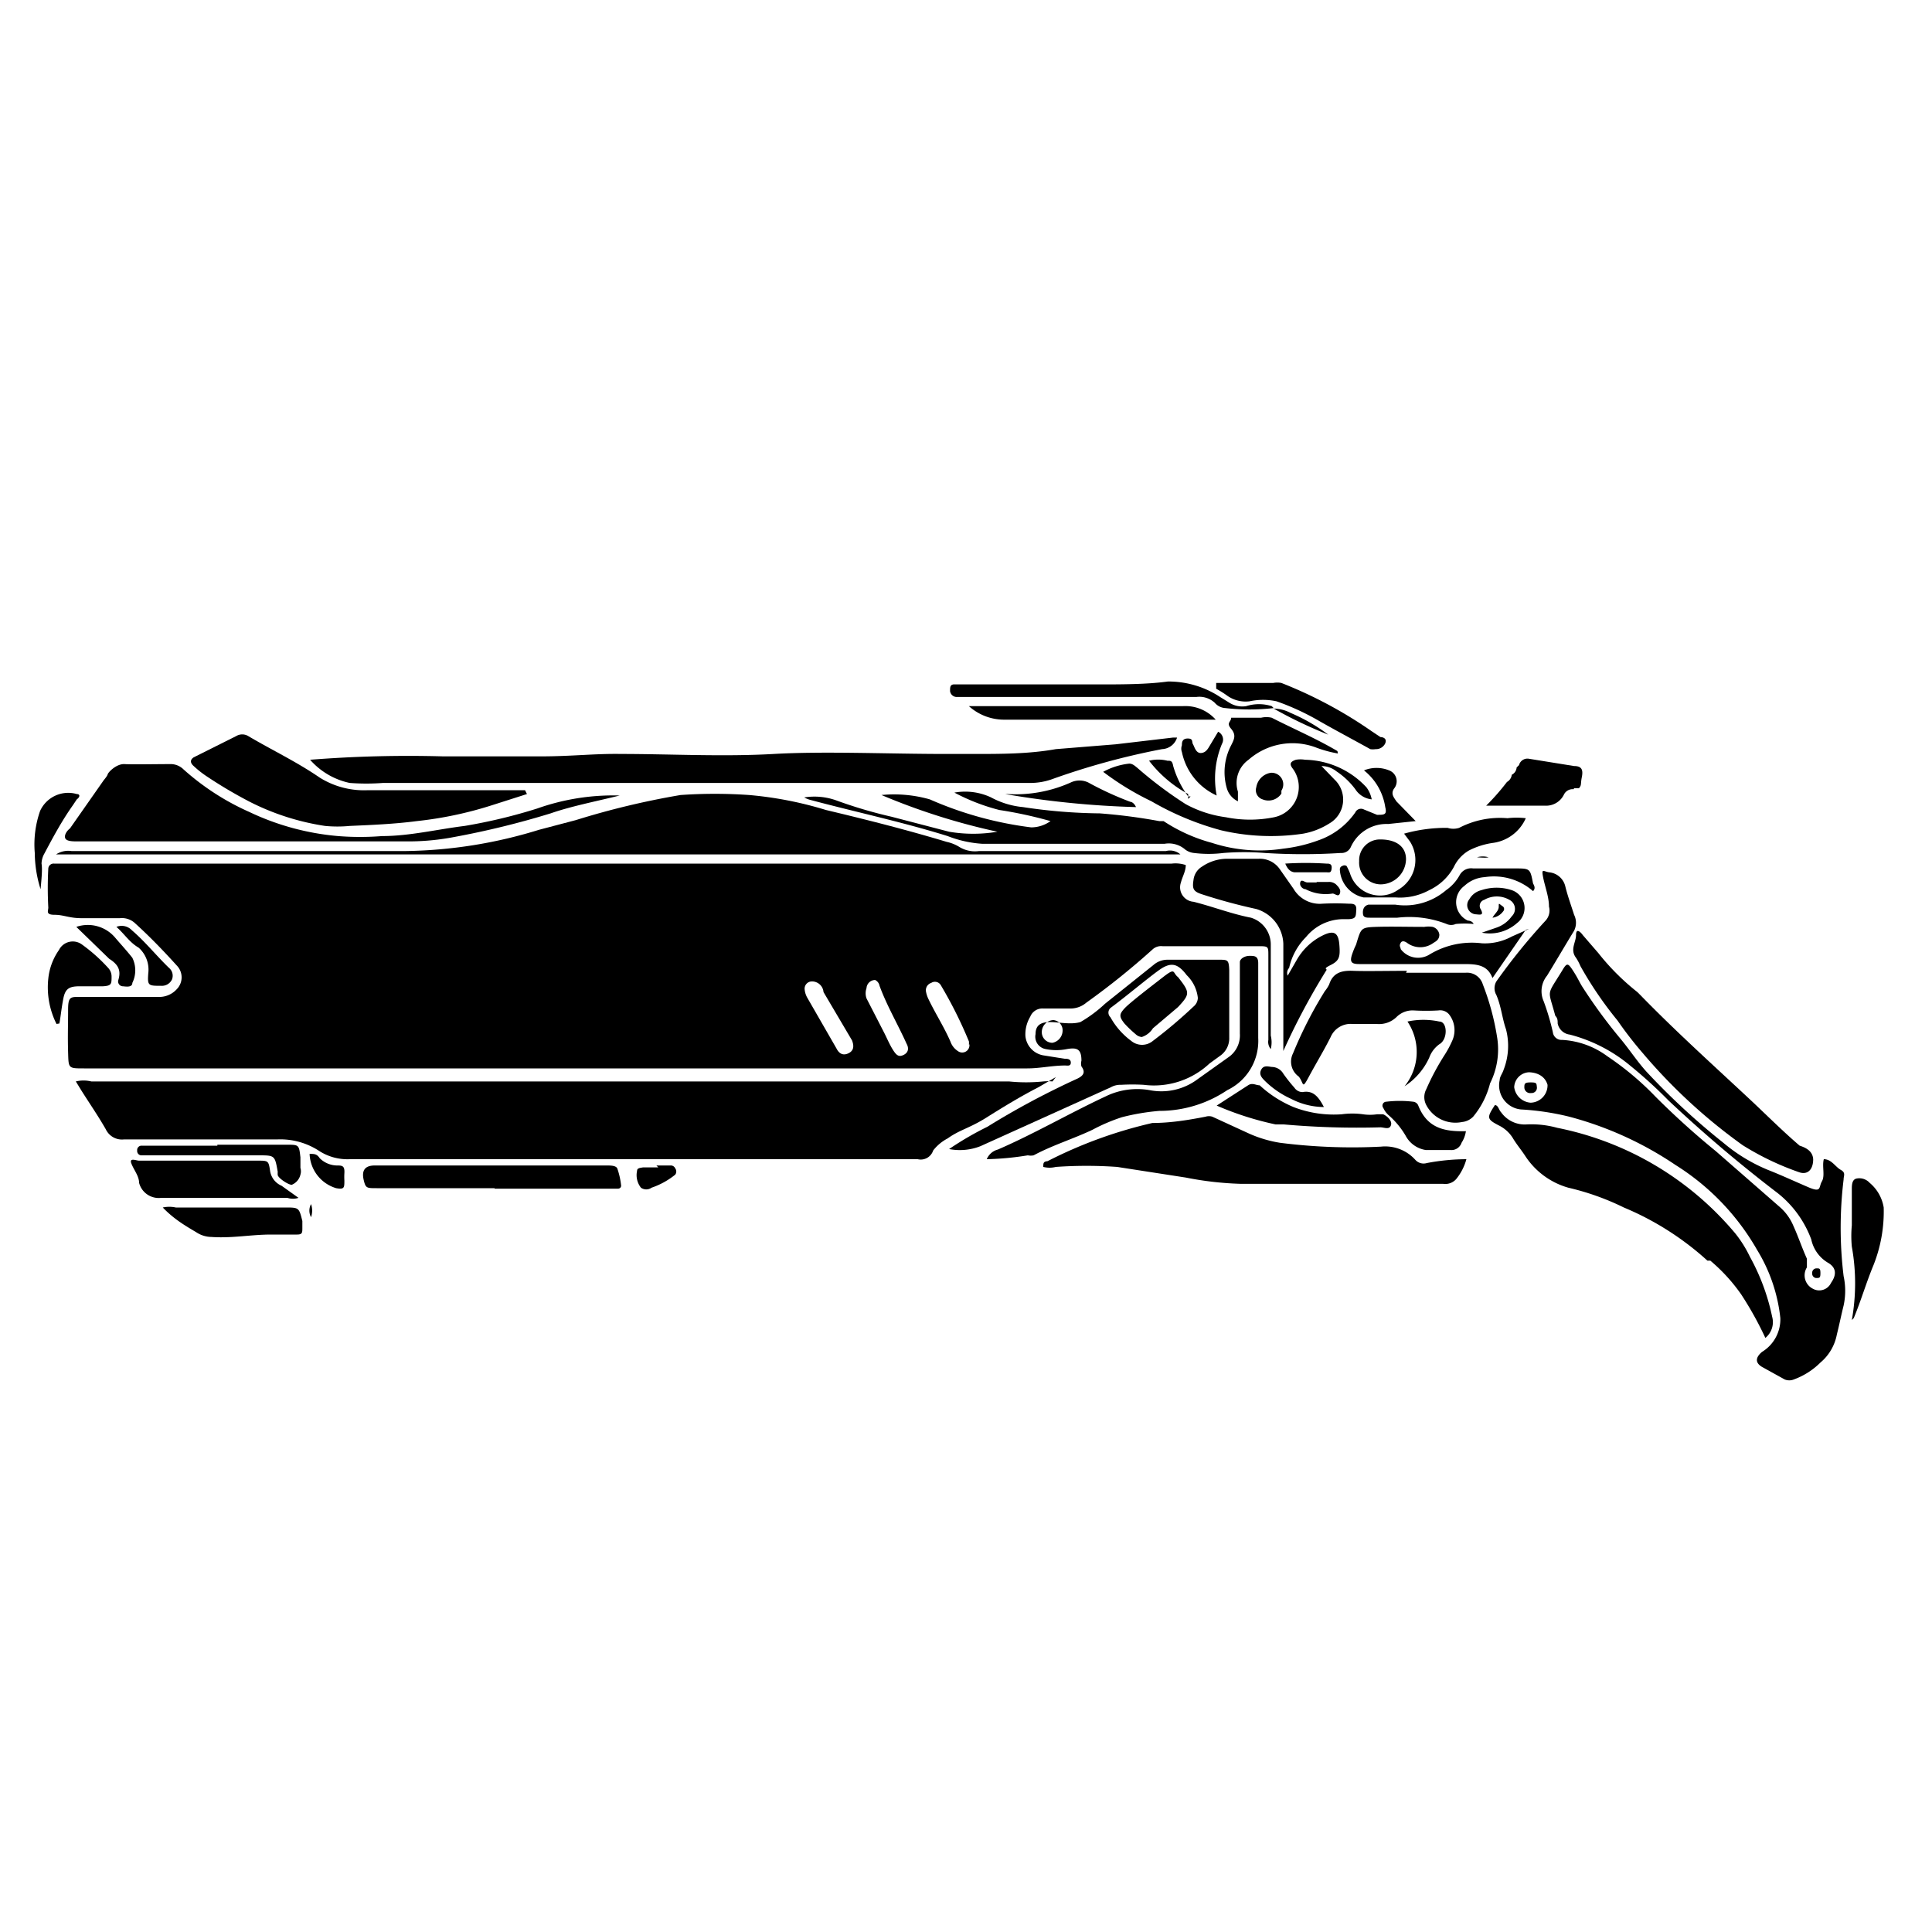 <svg xmlns="http://www.w3.org/2000/svg" class="HeroAbility-icon HeroAbility-icon--hoverState" viewBox="0 0 40 40" preserveAspectRatio="xMidYMid meet"><g id="_Group_2" data-name="&lt;Group&gt;"><path id="_Compound_Path_6" data-name="&lt;Compound Path&gt;" d="M24.55,17.91c0,.13-.07.24-.1.36a.3.3,0,0,0,.26.4c.4.1.78.25,1.19.33a.58.58,0,0,1,.41.55c0,.13,0,.26,0,.39q0,.75,0,1.5a.59.59,0,0,1,0,.28.23.23,0,0,1-.05-.19q0-.87,0-1.75c0-.18,0-.19-.19-.19h-2a.26.26,0,0,0-.2.06,15.44,15.44,0,0,1-1.38,1.11.5.5,0,0,1-.32.12h-.57a.27.27,0,0,0-.27.17.71.71,0,0,0-.1.4.45.45,0,0,0,.37.4l.44.07c.05,0,.13,0,.13.08s-.07.06-.12.06c-.26,0-.52.06-.78.06H1.74c-.33,0-.32,0-.33-.33s0-.59,0-.88.05-.27.29-.27H3.27a.49.49,0,0,0,.39-.16.35.35,0,0,0,0-.49c-.28-.31-.57-.61-.88-.89a.4.4,0,0,0-.3-.09c-.26,0-.53,0-.79,0s-.37-.07-.56-.07S1,18.86,1,18.79a7.62,7.62,0,0,1,0-.81.11.11,0,0,1,.12-.1H24.26A.67.67,0,0,1,24.55,17.91Zm-7.73,2.41a.15.15,0,0,0-.16.17.43.43,0,0,0,.05.16l.61,1.06c.05.1.13.15.24.1s.13-.14.08-.27l0,0-.59-1A.24.24,0,0,0,16.83,20.32Zm3.24,1.31a.31.31,0,0,0,0-.07,8.92,8.92,0,0,0-.58-1.16.14.14,0,0,0-.2-.05.16.16,0,0,0-.11.17.61.61,0,0,0,.06.18c.14.29.32.57.45.87a.38.38,0,0,0,.15.19A.15.15,0,0,0,20.07,21.62Zm-1.95-1.34a.18.18,0,0,0-.17.17.32.32,0,0,0,0,.21l.37.72c.06.12.11.24.18.35s.12.15.22.1.11-.14.06-.23c-.18-.4-.41-.79-.56-1.2A.17.17,0,0,0,18.12,20.29Z"/><path id="_Path_10" data-name="&lt;Path&gt;" d="M21.86,22.3l-.36.21c-.37.19-.73.41-1.08.63s-.55.25-.8.43a.91.91,0,0,0-.3.25A.27.27,0,0,1,19,24c-1.16,0-2.31,0-3.47,0-1.61,0-3.21,0-4.82,0H7.24a1.08,1.08,0,0,1-.63-.17,1.47,1.47,0,0,0-.86-.24c-1.06,0-2.12,0-3.18,0a.37.37,0,0,1-.38-.21c-.16-.28-.34-.54-.51-.81l-.11-.18a.68.68,0,0,1,.32,0h19a3.47,3.47,0,0,0,.71,0,1,1,0,0,1,.19,0Z"/><path id="_Compound_Path_7" data-name="&lt;Compound Path&gt;" d="M37.76,24c.16,0,.24.16.35.22s.06.12.06.2a8.24,8.24,0,0,0,0,2,1.44,1.44,0,0,1,0,.61c-.05.2-.09.4-.14.6a1,1,0,0,1-.34.58,1.51,1.51,0,0,1-.55.35.25.25,0,0,1-.19,0l-.47-.26c-.15-.09-.13-.2,0-.31a.79.79,0,0,0,.38-.7,3.38,3.38,0,0,0-.48-1.41,5,5,0,0,0-1.69-1.76,7.22,7.22,0,0,0-2.2-1,5.41,5.41,0,0,0-1-.15.5.5,0,0,1-.44-.61c0-.07.06-.14.08-.21a1.36,1.36,0,0,0,.05-.84c-.08-.23-.1-.48-.2-.71a.28.28,0,0,1,0-.28A12.44,12.44,0,0,1,32,19.06a.31.31,0,0,0,.07-.29c0-.2-.08-.4-.12-.6s0-.13.12-.11a.38.38,0,0,1,.34.3c.05.2.12.39.18.58a.37.37,0,0,1,0,.33c-.19.31-.37.62-.56.93a.51.51,0,0,0-.07.53,5,5,0,0,1,.19.64.18.18,0,0,0,.19.16,1.73,1.73,0,0,1,.94.34,6.05,6.05,0,0,1,1,.84c.39.39.81.77,1.24,1.12L36.86,25a1.06,1.06,0,0,1,.27.38c.1.22.18.46.28.68,0,.07,0,.12,0,.18a.31.31,0,0,0,.12.44.27.27,0,0,0,.38-.12c.12-.17.11-.32-.07-.42a.74.74,0,0,1-.34-.48,2.19,2.19,0,0,0-.75-1,28.94,28.94,0,0,1-2.21-1.88,9.42,9.42,0,0,0-.78-.71,3.2,3.2,0,0,0-1.26-.65.29.29,0,0,1-.25-.23c0-.06,0-.11-.05-.16-.15-.57-.19-.39.14-.93.1-.17.12-.17.23,0s.13.24.21.36a10.74,10.74,0,0,0,.79,1.07c.18.22.33.45.52.66a14.5,14.5,0,0,0,1.59,1.47,3.49,3.49,0,0,0,.92.56c.28.11.56.24.84.36s.21,0,.28-.12S37.72,24.15,37.76,24ZM31.66,22.2a.32.32,0,0,0-.31.31.37.37,0,0,0,.34.32.36.36,0,0,0,.35-.37C32,22.32,31.88,22.21,31.66,22.2Z"/><path id="_Path_11" data-name="&lt;Path&gt;" d="M24.44,17.69H1.16a.46.46,0,0,1,.32-.07H3.82c1.53,0,3.05,0,4.58,0a9.75,9.75,0,0,0,2.76-.44l.76-.2a16.57,16.57,0,0,1,2.17-.52,10.21,10.21,0,0,1,1.42,0,7.67,7.67,0,0,1,1.59.31c.84.2,1.67.41,2.5.66a.84.84,0,0,1,.27.11.62.62,0,0,0,.4.08c1.29,0,2.58,0,3.87,0A.33.33,0,0,1,24.44,17.69Z"/><path id="_Path_12" data-name="&lt;Path&gt;" d="M6.42,15.73a26,26,0,0,1,2.76-.07c.66,0,1.33,0,2,0s1.13-.06,1.69-.05c1,0,2.1.06,3.15,0s2.38,0,3.56,0h.59c.56,0,1.13,0,1.69-.1l1.24-.1,1.19-.14.08,0a.34.34,0,0,1-.31.24,15.19,15.19,0,0,0-2.3.63,1.34,1.34,0,0,1-.44.07H7.93a4.6,4.6,0,0,1-.69,0A1.51,1.51,0,0,1,6.42,15.73Z"/><path id="_Path_13" data-name="&lt;Path&gt;" d="M30.36,24a1.11,1.11,0,0,1-.21.41.3.3,0,0,1-.27.1h-.94c-1.08,0-2.17,0-3.25,0a6.81,6.81,0,0,1-1.14-.13l-1.42-.22a9.06,9.06,0,0,0-1.27,0,.54.54,0,0,1-.26,0c0-.08,0-.11.09-.12a9.28,9.28,0,0,1,2.17-.79c.37,0,.74-.06,1.1-.13a.23.23,0,0,1,.14,0l.74.34a2.55,2.55,0,0,0,.66.2,11.82,11.82,0,0,0,2.09.08.84.84,0,0,1,.71.27.23.23,0,0,0,.24.07A4.46,4.46,0,0,1,30.36,24Z"/><path id="_Path_14" data-name="&lt;Path&gt;" d="M12.83,16.47c-.48.12-1,.22-1.43.37a17.75,17.75,0,0,1-2,.49,5,5,0,0,1-.9.09H1.6c-.08,0-.2,0-.24-.05s0-.15.09-.22l.7-1s.07-.08.08-.12.18-.22.35-.21.62,0,.93,0a.38.38,0,0,1,.29.11,5.2,5.2,0,0,0,1.36.88A5.33,5.33,0,0,0,7,17.31a5.7,5.7,0,0,0,.91,0c.57,0,1.14-.14,1.71-.21a11.07,11.07,0,0,0,1.5-.36A4.72,4.72,0,0,1,12.83,16.47Z"/><path id="_Compound_Path_8" data-name="&lt;Compound Path&gt;" d="M19.65,23.79a6.48,6.48,0,0,1,.79-.46,16.72,16.72,0,0,1,1.87-1c.12-.06.17-.13.08-.25a.23.23,0,0,1,0-.12c0-.23-.08-.28-.3-.24a1.11,1.11,0,0,1-.44,0,.26.26,0,0,1-.21-.31c0-.17.09-.24.27-.25h0c.22,0,.46.06.66,0a2.77,2.77,0,0,0,.51-.38l1-.8a.44.44,0,0,1,.29-.11h1.06c.19,0,.21,0,.22.21,0,.47,0,.94,0,1.4a.44.44,0,0,1-.19.38l-.22.16a1.68,1.68,0,0,1-1.36.44,4.1,4.1,0,0,0-.47,0,.4.4,0,0,0-.21.05L20.3,23.73A1.17,1.17,0,0,1,19.65,23.79Zm5.15-3.13a.77.77,0,0,0-.23-.47c-.19-.25-.33-.28-.58-.1s-.65.52-1,.78a.13.13,0,0,0,0,.19,1.52,1.52,0,0,0,.43.49.35.35,0,0,0,.45,0,9.93,9.93,0,0,0,.84-.71A.24.24,0,0,0,24.8,20.66ZM22,21.33a.21.21,0,0,0-.19-.21.25.25,0,0,0-.24.23.22.22,0,0,0,.22.24A.26.26,0,0,0,22,21.33Z"/><path id="_Path_15" data-name="&lt;Path&gt;" d="M29.11,20.14h1.23a.34.34,0,0,1,.36.24A5.25,5.25,0,0,1,31,21.5a1.57,1.57,0,0,1-.15.93,1.75,1.75,0,0,1-.35.69.37.37,0,0,1-.23.11.68.68,0,0,1-.74-.35.35.35,0,0,1,0-.33,5.12,5.12,0,0,1,.38-.71,2.12,2.12,0,0,0,.16-.3A.53.53,0,0,0,30,21a.24.24,0,0,0-.22-.08,4.39,4.39,0,0,1-.51,0,.47.47,0,0,0-.36.14.52.52,0,0,1-.41.14H28a.45.45,0,0,0-.45.27c-.14.28-.3.54-.45.82s-.1.14-.21,0a.38.38,0,0,1-.12-.48,8.53,8.53,0,0,1,.66-1.29.69.69,0,0,0,.09-.14c.08-.25.27-.29.5-.28s.74,0,1.11,0Z"/><path id="_Path_16" data-name="&lt;Path&gt;" d="M36.55,27.7a7.17,7.17,0,0,0-.5-.9,3.62,3.62,0,0,0-.64-.7l-.06,0A6,6,0,0,0,33.62,25a5.34,5.34,0,0,0-1.15-.41,1.58,1.58,0,0,1-.9-.67c-.08-.12-.18-.24-.25-.36a.71.71,0,0,0-.29-.26c-.25-.13-.25-.16-.08-.42.07,0,.08.1.13.15a.6.6,0,0,0,.53.25,2,2,0,0,1,.63.07,6.45,6.45,0,0,1,3.69,2.19,2.5,2.5,0,0,1,.3.48,4.42,4.42,0,0,1,.46,1.24A.42.42,0,0,1,36.55,27.7Z"/><path id="_Path_17" data-name="&lt;Path&gt;" d="M37.54,24c0,.22-.12.33-.29.27a5.74,5.74,0,0,1-1.17-.56A11.4,11.4,0,0,1,34,21.79a7.85,7.85,0,0,1-.51-.66A7.73,7.73,0,0,1,32.72,20a1,1,0,0,0-.09-.17c-.13-.17,0-.32,0-.47s.09-.07.14,0l.32.37a4.89,4.89,0,0,0,.81.81l.07.07c.74.76,1.52,1.46,2.29,2.18.33.31.66.64,1,.93C37.42,23.77,37.53,23.85,37.54,24Z"/><path id="_Path_18" data-name="&lt;Path&gt;" d="M10.91,16.44l-.72.23A7.83,7.83,0,0,1,8.63,17c-.46.06-.93.08-1.39.1a2.67,2.67,0,0,1-.51,0,5.12,5.12,0,0,1-1.56-.5,9.4,9.4,0,0,1-.91-.54,2.1,2.1,0,0,1-.25-.2c-.09-.08-.06-.14,0-.18l.88-.44a.24.24,0,0,1,.25,0c.49.29,1,.53,1.48.86a1.73,1.73,0,0,0,1,.26c1,0,2.07,0,3.1,0h.15Z"/><path id="_Path_19" data-name="&lt;Path&gt;" d="M21.75,17a8.72,8.72,0,0,0-1.06-.23,4.17,4.17,0,0,1-.93-.36,1.26,1.26,0,0,1,.76.1,1.72,1.72,0,0,0,.66.2,11.17,11.17,0,0,0,1.59.13A11.54,11.54,0,0,1,24,17l.09,0a3.43,3.43,0,0,0,1,.45,3.19,3.19,0,0,0,1.48.12,3.1,3.1,0,0,0,.72-.17,1.55,1.55,0,0,0,.77-.58.13.13,0,0,1,.18-.06l.27.11c.15,0,.21,0,.17-.16a1.2,1.2,0,0,0-.44-.76.69.69,0,0,1,.52,0,.24.24,0,0,1,.1.38c-.07.11,0,.18.05.26l.4.41-.57.06a.81.81,0,0,0-.77.47.21.21,0,0,1-.21.13,12.45,12.45,0,0,1-1.57,0,5.45,5.45,0,0,0-.86,0,2.49,2.49,0,0,1-.61,0,.36.36,0,0,1-.18-.07.52.52,0,0,0-.43-.12H20.34a2.39,2.39,0,0,1-.72-.16c-.93-.29-1.87-.49-2.81-.74a.6.6,0,0,1-.16-.06,1.34,1.34,0,0,1,.66.06,9.51,9.51,0,0,0,1.15.34l1.19.31a3,3,0,0,0,1,0,13.49,13.49,0,0,1-2.4-.76,2.7,2.7,0,0,1,1,.09,7.5,7.5,0,0,0,2.1.58A.69.69,0,0,0,21.75,17Z"/><path id="_Path_20" data-name="&lt;Path&gt;" d="M26.66,20.2l.19-.33a1.26,1.26,0,0,1,.53-.5c.24-.12.33-.06.35.19s0,.33-.18.42-.06.07-.09.11a14.15,14.15,0,0,0-.89,1.67s0,0,0,.05,0,0,0-.06c0-.74,0-1.48,0-2.21a.78.78,0,0,0-.56-.72,11.52,11.52,0,0,1-1.11-.3c-.19-.06-.22-.11-.19-.3a.37.37,0,0,1,.18-.28.92.92,0,0,1,.51-.16c.22,0,.44,0,.66,0a.5.5,0,0,1,.44.22l.28.4a.63.63,0,0,0,.6.31,5.38,5.38,0,0,1,.54,0c.09,0,.17,0,.16.13s0,.18-.15.19h-.12a1,1,0,0,0-.77.37,1.3,1.3,0,0,0-.35.64A.15.15,0,0,0,26.66,20.2Z"/><path id="_Path_21" data-name="&lt;Path&gt;" d="M20.43,24a.34.34,0,0,1,.23-.2c.76-.33,1.48-.75,2.23-1.1a1.49,1.49,0,0,1,.91-.13,1.25,1.25,0,0,0,1-.23l.66-.47a.55.55,0,0,0,.21-.47q0-.64,0-1.28c0-.07,0-.13,0-.2s.1-.13.2-.13.18,0,.18.15,0,.21,0,.32c0,.41,0,.82,0,1.23a1.13,1.13,0,0,1-.64,1.08A2.52,2.52,0,0,1,24,23a4.67,4.67,0,0,0-.77.13,3.73,3.73,0,0,0-.61.26c-.4.19-.83.32-1.22.53a.3.3,0,0,1-.12,0A6,6,0,0,1,20.43,24Z"/><path id="_Path_22" data-name="&lt;Path&gt;" d="M28.4,16.55a.46.46,0,0,1-.34-.21,1.57,1.57,0,0,0-.39-.37.5.5,0,0,0-.31-.11l.27.28a.57.57,0,0,1-.11.91,1.5,1.5,0,0,1-.54.21,4.51,4.51,0,0,1-1.7-.07,5.93,5.93,0,0,1-1.44-.6,5.81,5.81,0,0,1-1-.61,1.44,1.44,0,0,1,.54-.17c.07,0,.12.05.17.09a8.35,8.35,0,0,0,1,.75,2.39,2.39,0,0,0,.83.27,2.53,2.53,0,0,0,1,0,.64.64,0,0,0,.39-1c-.08-.1-.06-.15.06-.19a.56.56,0,0,1,.19,0,1.78,1.78,0,0,1,1.27.57A.6.6,0,0,1,28.4,16.55Z"/><path id="_Path_23" data-name="&lt;Path&gt;" d="M10.24,24.6H7.8c-.21,0-.23,0-.27-.17s0-.3.23-.3h4.8c.08,0,.19,0,.22.06a1.6,1.6,0,0,1,.08.36s0,.06-.07.06H10.24Z"/><path id="_Path_24" data-name="&lt;Path&gt;" d="M6.18,24.8a.36.36,0,0,1-.23,0c-.87,0-1.74,0-2.61,0a.42.42,0,0,1-.46-.31c0-.14-.11-.27-.16-.4s.1-.06.16-.06H5.33c.22,0,.23,0,.26.2a.4.4,0,0,0,.24.32Z"/><path id="_Path_25" data-name="&lt;Path&gt;" d="M29.07,17.26a3.21,3.21,0,0,1,.9-.12.4.4,0,0,0,.24,0,1.83,1.83,0,0,1,1-.2,1.65,1.65,0,0,1,.38,0,.87.87,0,0,1-.67.51,1.56,1.56,0,0,0-.51.16.78.78,0,0,0-.31.34,1.12,1.12,0,0,1-.51.48,1.26,1.26,0,0,1-.7.15c-.22,0-.44,0-.66,0a.62.62,0,0,1-.49-.58.07.07,0,0,1,.05-.07.08.08,0,0,1,.09,0,1.28,1.28,0,0,1,.07.15.65.65,0,0,0,1,.34.71.71,0,0,0,.24-1Z"/><path id="_Path_26" data-name="&lt;Path&gt;" d="M31.59,19.25l-.69,1,0,0c-.1-.27-.32-.29-.58-.29-.69,0-1.38,0-2.06,0h-.12c-.17,0-.2-.05-.14-.22s.07-.15.09-.23c.09-.29.09-.31.4-.32s.64,0,1,0a.53.53,0,0,1,.17,0,.19.19,0,0,1,.14.16c0,.09-.05.13-.12.17a.46.46,0,0,1-.55,0s-.09-.07-.13,0,0,.09,0,.13a.45.45,0,0,0,.6.11,1.69,1.69,0,0,1,1.08-.23,1.17,1.17,0,0,0,.62-.14l.36-.16Z"/><path id="_Path_27" data-name="&lt;Path&gt;" d="M26.37,14.66a4.36,4.36,0,0,1-1,0,.31.31,0,0,1-.22-.11.47.47,0,0,0-.38-.12H19.82a.14.14,0,0,1-.15-.12c0-.08,0-.13.07-.14h3c.48,0,1,0,1.44-.06a1.94,1.94,0,0,1,1.08.32l.21.13a.5.5,0,0,0,.33.06.88.88,0,0,1,.53,0Z"/><path id="_Path_28" data-name="&lt;Path&gt;" d="M25.19,22.89l.65-.42c.09-.06.16,0,.24,0a2.39,2.39,0,0,0,.7.45,2.31,2.31,0,0,0,1,.15,1.6,1.6,0,0,1,.44,0,1,1,0,0,0,.29,0s.09,0,.12,0,.2.11.17.22-.14.05-.22.05a17.25,17.25,0,0,1-2-.06l-.17,0A6.37,6.37,0,0,1,25.19,22.89Z"/><path id="_Path_29" data-name="&lt;Path&gt;" d="M3.37,25a.64.64,0,0,1,.27,0H5.9c.29,0,.29,0,.36.28l0,.14c0,.1,0,.14-.11.14H5.61c-.41,0-.81.08-1.23.05a.58.58,0,0,1-.32-.1C3.84,25.38,3.6,25.24,3.37,25Z"/><path id="_Path_30" data-name="&lt;Path&gt;" d="M25.17,14.9h-1.9c-.83,0-1.66,0-2.48,0a1.09,1.09,0,0,1-.73-.28h.3c1.38,0,2.75,0,4.13,0A.84.84,0,0,1,25.17,14.9Z"/><path id="_Path_31" data-name="&lt;Path&gt;" d="M32.58,16.34a.2.2,0,0,0-.2.11.41.41,0,0,1-.4.23H30.77a4.76,4.76,0,0,0,.43-.49h0a.2.2,0,0,0,.1-.15h0a.18.18,0,0,0,.1-.15h0l.05-.05h0v0h0a.18.18,0,0,1,.21-.13l.93.15c.16,0,.19.08.16.23s0,.16-.06.23h0s-.08,0-.1,0Z"/><path id="_Path_32" data-name="&lt;Path&gt;" d="M31.74,18.45a1.23,1.23,0,0,0-1-.29.68.68,0,0,0-.42.18.42.42,0,0,0,.07.72s.09,0,.12.07a2,2,0,0,0-.37,0,.23.23,0,0,1-.19,0A2.13,2.13,0,0,0,28.93,19h-.57c-.06,0-.13,0-.14-.07s0-.17.11-.2h.56a1.31,1.31,0,0,0,1.05-.3.91.91,0,0,0,.28-.31.27.27,0,0,1,.28-.14h.86c.32,0,.32,0,.38.31C31.76,18.33,31.8,18.39,31.74,18.45Z"/><path id="_Path_33" data-name="&lt;Path&gt;" d="M38.34,27.33a4.28,4.28,0,0,0,0-1.52,2.34,2.34,0,0,1,0-.44q0-.37,0-.74c0-.09,0-.21.1-.23a.29.29,0,0,1,.27.09A.84.84,0,0,1,39,25a3,3,0,0,1-.21,1.19c-.15.36-.26.74-.41,1.1Z"/><path id="_Path_34" data-name="&lt;Path&gt;" d="M27.7,15.6a2.44,2.44,0,0,1-.47-.13,1.38,1.38,0,0,0-1.38.26.59.59,0,0,0-.22.66c0,.05,0,.11,0,.2a.43.43,0,0,1-.23-.27,1.2,1.2,0,0,1,.09-.89c.06-.12.11-.21,0-.34s0-.14,0-.23h.62a.47.47,0,0,1,.22,0c.45.23.92.43,1.36.69Z"/><path id="_Path_35" data-name="&lt;Path&gt;" d="M25.18,14.14h1.18a.45.45,0,0,1,.17,0,9.08,9.08,0,0,1,1.87,1l.18.12s.15,0,.1.13a.21.21,0,0,1-.2.12.34.34,0,0,1-.11,0c-.36-.2-.72-.39-1.07-.59a5.14,5.14,0,0,0-.87-.4,1.32,1.32,0,0,0-.56,0,.66.66,0,0,1-.48-.13,2.18,2.18,0,0,0-.21-.13Z"/><path id="_Path_36" data-name="&lt;Path&gt;" d="M1.17,21.2A1.69,1.69,0,0,1,1,20.26a1.25,1.25,0,0,1,.22-.59.32.32,0,0,1,.47-.12,3.45,3.45,0,0,1,.55.49.26.26,0,0,1,.07.18c0,.15,0,.19-.18.2H1.65c-.22,0-.3.05-.34.26s-.05.34-.08.51Z"/><path id="_Path_37" data-name="&lt;Path&gt;" d="M4.5,23.7H5.93c.26,0,.26,0,.29.26,0,.07,0,.14,0,.22a.24.24,0,0,1,0,.14.3.3,0,0,1-.18.21c-.07,0-.27-.13-.29-.2a.44.44,0,0,1,0-.07c-.06-.34-.06-.34-.4-.34H2.92a.09.09,0,0,1-.08-.1.09.09,0,0,1,.09-.1H4.5Z"/><path id="_Path_38" data-name="&lt;Path&gt;" d="M30.35,23.42a.6.6,0,0,1-.09.24.22.22,0,0,1-.23.15c-.17,0-.34,0-.51,0a.57.57,0,0,1-.42-.3,1.72,1.72,0,0,0-.36-.43.45.45,0,0,1-.1-.14.08.08,0,0,1,.06-.13,2.33,2.33,0,0,1,.56,0,.13.13,0,0,1,.1.07l0,0C29.55,23.37,29.92,23.43,30.35,23.42Z"/><path id="_Path_39" data-name="&lt;Path&gt;" d="M28.14,17.83a.43.43,0,0,1,.44-.45c.33,0,.53.15.53.41a.53.53,0,0,1-.52.52A.45.45,0,0,1,28.14,17.83Z"/><path id="_Path_40" data-name="&lt;Path&gt;" d="M20.81,16.44l.05,0a2.79,2.79,0,0,0,1.31-.24.42.42,0,0,1,.36,0,6.62,6.62,0,0,0,.87.4s.07,0,.12.11A18.9,18.9,0,0,1,20.81,16.44Z"/><path id="_Path_41" data-name="&lt;Path&gt;" d="M.84,18.41a2.55,2.55,0,0,1-.12-.75,2.1,2.1,0,0,1,.11-.87.64.64,0,0,1,.76-.35c.07,0,.07.06,0,.11l-.08.12c-.22.31-.4.64-.59,1a.44.44,0,0,0-.06.21C.88,18,.86,18.19.84,18.41Z"/><path id="_Path_42" data-name="&lt;Path&gt;" d="M25.22,15.15a.18.18,0,0,1,.08.25,1.86,1.86,0,0,0-.11,1.07,1.27,1.27,0,0,1-.72-.9.2.2,0,0,1,0-.14c0-.05,0-.14.12-.14s.08.07.11.12.06.19.17.18.15-.11.2-.19Z"/><path id="_Path_43" data-name="&lt;Path&gt;" d="M29.08,22.49a1.13,1.13,0,0,0,.06-1.34,1.57,1.57,0,0,1,.66,0c.17,0,.18.37,0,.47a.59.59,0,0,0-.21.28A1.4,1.4,0,0,1,29.08,22.49Z"/><path id="_Path_44" data-name="&lt;Path&gt;" d="M1.58,19.19a.74.74,0,0,1,.81.23c.12.14.24.27.35.41a.59.59,0,0,1,0,.52c0,.09-.11.08-.19.07a.1.1,0,0,1-.1-.13c.06-.2,0-.32-.19-.44Z"/><path id="_Path_45" data-name="&lt;Path&gt;" d="M2.41,19.19a.29.29,0,0,1,.32.07c.28.24.51.53.77.78a.21.21,0,0,1,.06.24.23.23,0,0,1-.22.13h0c-.27,0-.29,0-.27-.26a.61.61,0,0,0-.2-.53C2.68,19.51,2.58,19.34,2.41,19.19Z"/><path id="_Path_46" data-name="&lt;Path&gt;" d="M30.68,19.31l.29-.1a.65.65,0,0,0,.33-.24.21.21,0,0,0-.05-.34.52.52,0,0,0-.52,0,.13.13,0,0,0-.07.2c.06.12,0,.11-.1.1a.19.19,0,0,1-.14-.31.39.39,0,0,1,.25-.19,1,1,0,0,1,.63,0,.39.39,0,0,1,.11.68A.85.85,0,0,1,30.68,19.31Z"/><path id="_Path_47" data-name="&lt;Path&gt;" d="M27.41,22.92a1.49,1.49,0,0,1-.68-.17,1.87,1.87,0,0,1-.54-.37c-.06-.06-.13-.13-.08-.23s.14-.07.22-.06a.28.28,0,0,1,.24.14,3.21,3.21,0,0,0,.23.29.2.2,0,0,0,.17.09C27.19,22.57,27.3,22.71,27.41,22.92Z"/><path id="_Path_48" data-name="&lt;Path&gt;" d="M13.59,24.13h.29a.1.1,0,0,1,.1.06.11.11,0,0,1,0,.13,1.6,1.6,0,0,1-.49.27.19.19,0,0,1-.22,0,.42.42,0,0,1-.08-.35c0-.06.07-.06.12-.07h.32Z"/><path id="_Path_49" data-name="&lt;Path&gt;" d="M6.41,23.89c.1,0,.15,0,.21.09a.52.52,0,0,0,.35.15c.11,0,.17,0,.16.16a1.28,1.28,0,0,0,0,.15c0,.15,0,.19-.17.16A.77.77,0,0,1,6.41,23.89Z"/><path id="_Path_50" data-name="&lt;Path&gt;" d="M26.31,16a.24.24,0,0,1,.22.37l0,.06a.32.32,0,0,1-.39.12.2.2,0,0,1-.13-.25A.36.36,0,0,1,26.31,16Z"/><path id="_Path_51" data-name="&lt;Path&gt;" d="M24.6,16.44a2.55,2.55,0,0,1-.81-.69.78.78,0,0,1,.38,0c.07,0,.1,0,.12.11a2,2,0,0,0,.31.63Z"/><path id="_Path_52" data-name="&lt;Path&gt;" d="M27.26,18.26h.24a.22.22,0,0,1,.16.05c.05.05.11.11.08.19s-.1,0-.15,0a.9.9,0,0,1-.56-.09c-.05,0-.13-.06-.11-.14s.09,0,.15,0h.19Z"/><path id="_Path_53" data-name="&lt;Path&gt;" d="M26.61,17.88a6.67,6.67,0,0,1,.85,0c.06,0,.12,0,.11.1s-.05.08-.11.08h-.66C26.72,18.05,26.66,18,26.61,17.88Z"/><path id="_Path_54" data-name="&lt;Path&gt;" d="M27.5,15.21a9.16,9.16,0,0,1-1.13-.54h0a.78.78,0,0,1,.35.09,3.69,3.69,0,0,1,.78.45Z"/><path id="_Path_55" data-name="&lt;Path&gt;" d="M30.9,19c.05-.09.13-.14.13-.23s0-.06.09,0a.07.07,0,0,1,0,.1A.32.32,0,0,1,30.9,19Z"/><path id="_Path_56" data-name="&lt;Path&gt;" d="M37.6,26.46a.09.09,0,0,1-.08-.1.09.09,0,0,1,.09-.1c.06,0,.08,0,.08.1S37.67,26.46,37.6,26.46Z"/><path id="_Path_57" data-name="&lt;Path&gt;" d="M6.44,25.2a.28.28,0,0,1,0-.27A.41.41,0,0,1,6.44,25.2Z"/><path id="_Path_58" data-name="&lt;Path&gt;" d="M30.58,17.75a.41.41,0,0,1,.24,0C30.75,17.76,30.75,17.76,30.58,17.75Z"/><path id="_Path_59" data-name="&lt;Path&gt;" d="M24.91,15.25l0,0a0,0,0,0,1,0,0s0,0,0,0S24.92,15.24,24.91,15.25Z"/><path id="_Path_60" data-name="&lt;Path&gt;" d="M24.64,16.49l.05,0h0l0,0Z"/><path id="_Path_61" data-name="&lt;Path&gt;" d="M27.6,15.26l.1,0h0l-.1,0Z"/><path id="_Path_62" data-name="&lt;Path&gt;" d="M27.6,15.25l-.1,0h0l.1,0Z"/><path id="_Path_63" data-name="&lt;Path&gt;" d="M38.34,27.33h0s0,0,0,0Z"/><path id="_Path_64" data-name="&lt;Path&gt;" d="M28,15.75l-.1,0h0l.1,0Z"/><path id="_Path_65" data-name="&lt;Path&gt;" d="M27.8,15.65l.1,0h0l-.1,0Z"/><path id="_Path_66" data-name="&lt;Path&gt;" d="M27.8,15.65l-.1,0h0l.1,0Z"/><polygon id="_Path_67" data-name="&lt;Path&gt;" points="28 15.45 28.02 15.46 28 15.45 28 15.45"/><path id="_Path_68" data-name="&lt;Path&gt;" d="M28,15.45l-.1,0h0l.1,0Z"/><path id="_Path_69" data-name="&lt;Path&gt;" d="M27.8,15.36l.1,0h0l-.1,0Z"/><path id="_Path_70" data-name="&lt;Path&gt;" d="M27.8,15.35l-.1,0h0l.1,0Z"/><path id="_Path_71" data-name="&lt;Path&gt;" d="M24.65,16.49l-.05,0h0l0,.05Z"/><polygon id="_Path_72" data-name="&lt;Path&gt;" points="31.59 19.25 31.6 19.24 31.59 19.25 31.59 19.25"/><path id="_Path_73" data-name="&lt;Path&gt;" d="M28,15.8h0Z"/><path id="_Path_74" data-name="&lt;Path&gt;" d="M31.39,15.85l0,0h0a.27.27,0,0,0,0,0h0Z"/><path id="_Path_75" data-name="&lt;Path&gt;" d="M31.39,15.9v0h0v0Z"/><path id="_Path_76" data-name="&lt;Path&gt;" d="M31.3,16h0Z"/><path id="_Path_77" data-name="&lt;Path&gt;" d="M31.2,16.19h0Z"/><path id="_Path_78" data-name="&lt;Path&gt;" d="M28,15.75l.05.05h0L28,15.75Z"/><path id="_Path_79" data-name="&lt;Path&gt;" d="M31.82,22.51a.11.11,0,0,1-.12.12.12.12,0,0,1-.14-.11c0-.08,0-.11.13-.11S31.81,22.43,31.82,22.51Z"/><path id="_Path_80" data-name="&lt;Path&gt;" d="M23.64,21.47a.21.21,0,0,1-.13-.06,2.29,2.29,0,0,1-.23-.22c-.11-.14-.11-.19,0-.31s.53-.44.8-.65.19-.09.31,0v0c.25.32.25.35,0,.62l-.52.44A.43.43,0,0,1,23.64,21.47Z"/></g></svg>
